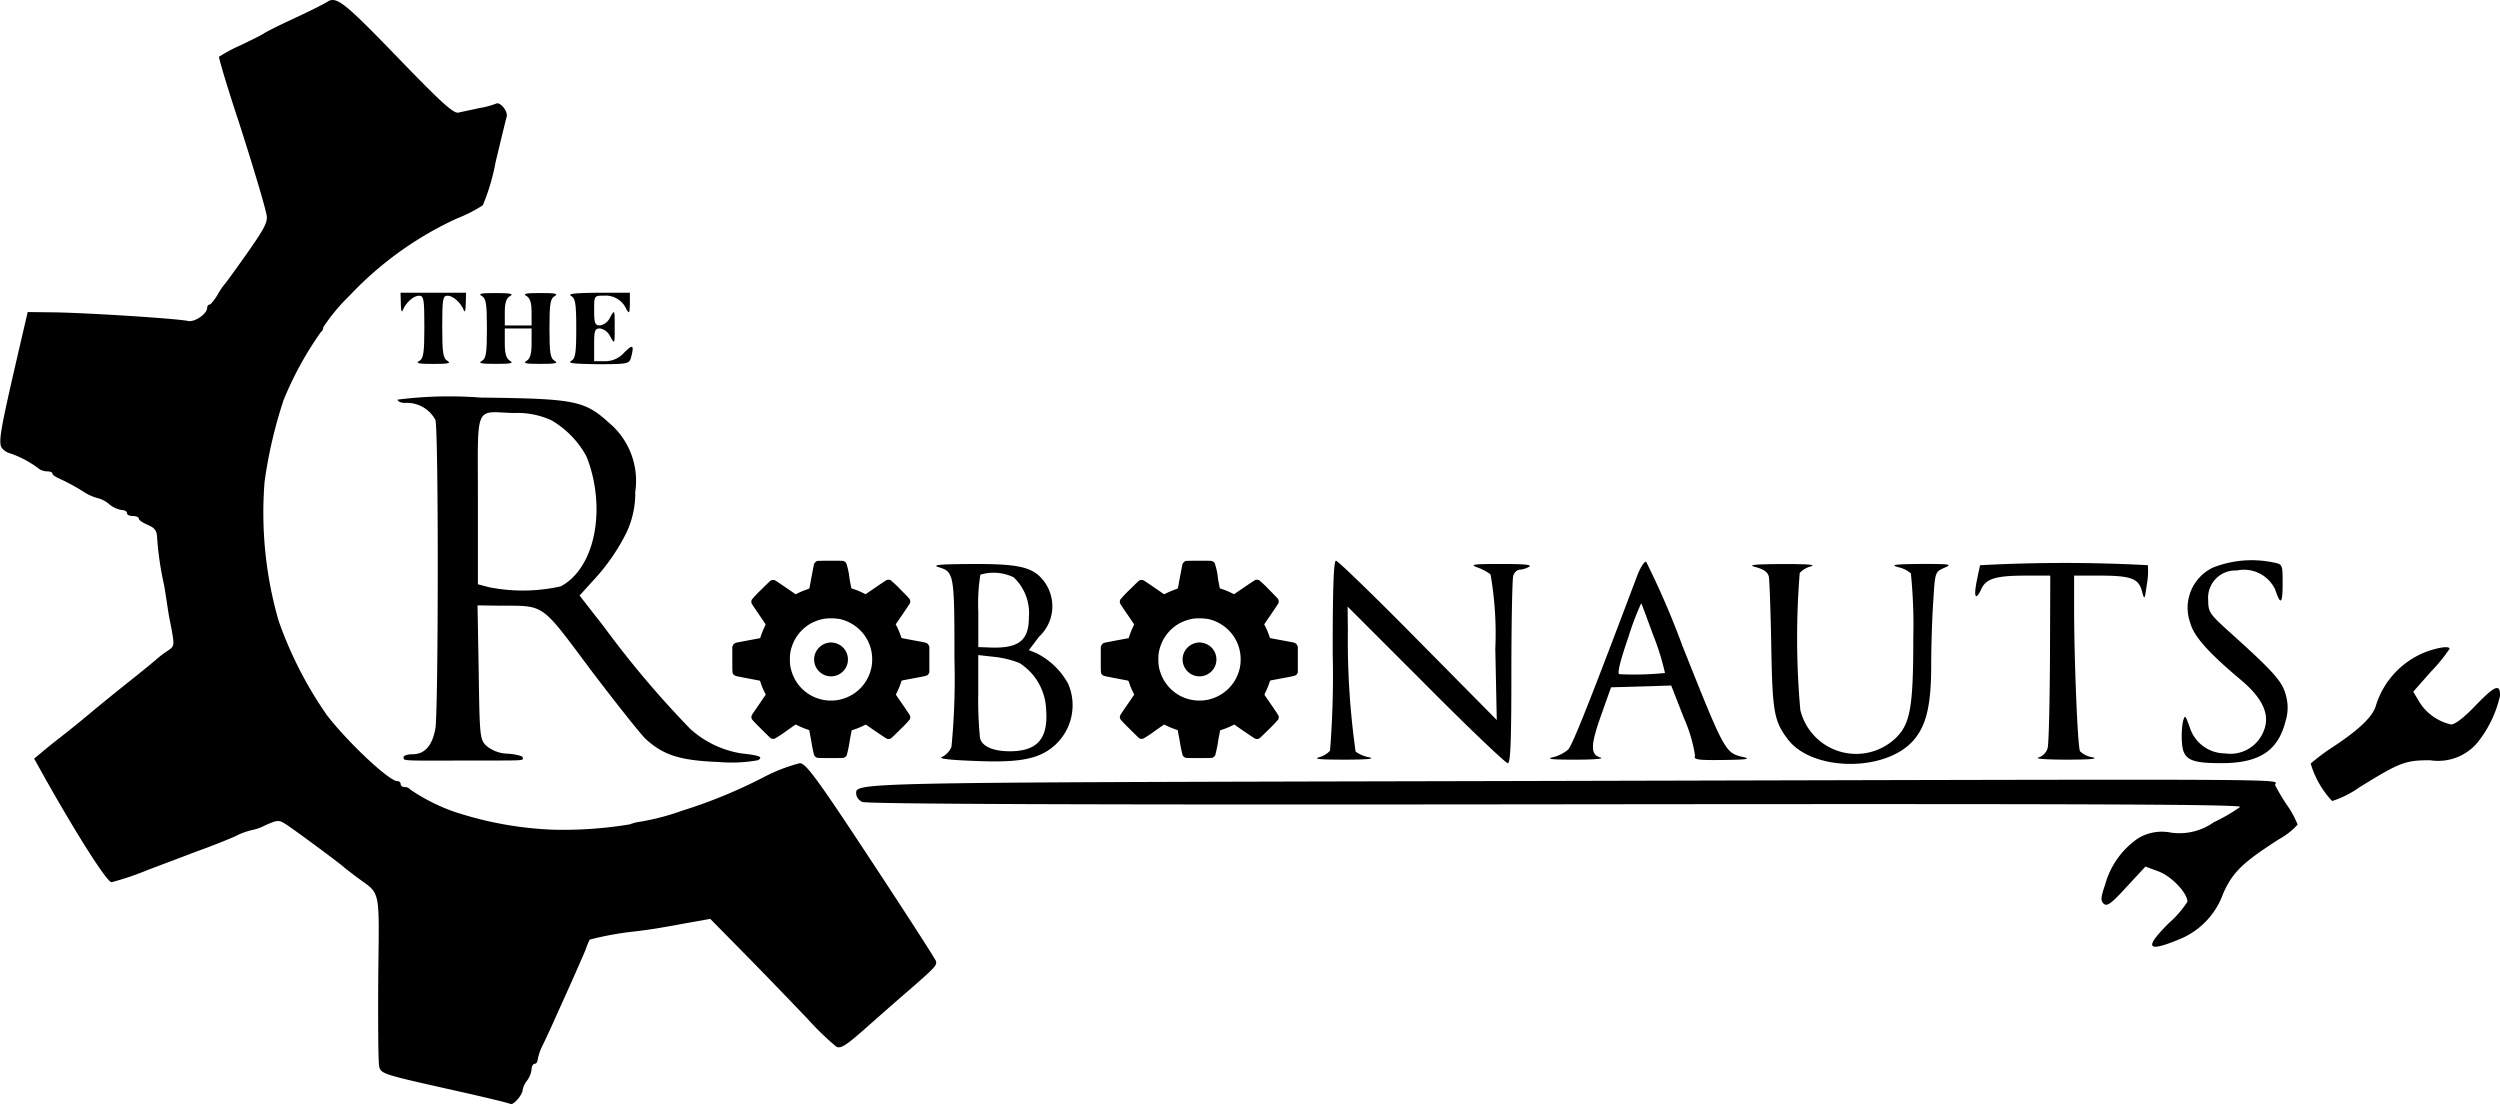 <svg xmlns="http://www.w3.org/2000/svg" width="120.417" height="53.189" viewBox="0 0 120.417 53.189">
  <g id="mysecond" transform="translate(-61.493 384.297)">
    <path id="Path_1" data-name="Path 1" d="M77.258-384.211c-.144.1-.889.473-1.635.817s-1.391.674-1.435.717-.545.287-1.1.558a7.2,7.2,0,0,0-1.047.558c0,.129.5,1.778.947,3.113.5,1.549,1.176,3.744,1.334,4.447.086.373-.029.617-.9,1.865-.558.789-1.047,1.463-1.09,1.506a3.126,3.126,0,0,0-.359.531c-.158.258-.33.473-.387.473s-.115.071-.115.158c0,.287-.6.7-.918.631-.516-.115-4.963-.4-6.526-.416l-1.2-.014-.4,1.721c-.963,4.158-1.047,4.633-.8,4.877a.787.787,0,0,0,.373.215,4.894,4.894,0,0,1,1.363.732.7.7,0,0,0,.4.129c.144,0,.258.043.258.115s.215.187.473.3a10.118,10.118,0,0,1,.99.545,2.3,2.3,0,0,0,.717.33,1.327,1.327,0,0,1,.545.287,1.3,1.3,0,0,0,.617.287c.129,0,.244.057.244.144s.129.143.287.143.287.057.287.129.2.2.431.3c.315.129.431.272.445.558A15.143,15.143,0,0,0,69.4-356.1c.029.172.086.531.129.817s.1.674.144.862c.244,1.262.244,1.234-.115,1.477a4.865,4.865,0,0,0-.545.416c-.115.1-.617.516-1.1.9s-1.377,1.1-1.951,1.578c-.558.473-1.276,1.047-1.592,1.291s-.7.558-.889.717l-.344.287.545.975c1.578,2.8,2.969,4.977,3.184,4.977a13.783,13.783,0,0,0,1.736-.588l2.467-.933c.531-.187,1.318-.5,1.75-.689a3.4,3.4,0,0,1,.8-.3,2.289,2.289,0,0,0,.646-.23c.617-.272.659-.272,1.033-.029s2.611,1.893,2.768,2.051c.043.043.33.258.646.5,1.133.832,1.047.431,1,4.805-.014,2.166,0,4.088.043,4.26.072.387.144.4,3.672,1.191,1.406.315,2.6.6,2.654.646.129.071.588-.445.588-.689a1.029,1.029,0,0,1,.215-.445,1.142,1.142,0,0,0,.215-.545c0-.143.071-.258.144-.258s.144-.086.144-.187a2.718,2.718,0,0,1,.272-.761c.144-.3.416-.889.588-1.276s.531-1.176.774-1.721.545-1.234.659-1.506a5.54,5.54,0,0,1,.215-.531,14.936,14.936,0,0,1,2.223-.4c.9-.115.975-.129,2.467-.4l1.119-.2,1.778,1.807c.975.99,2.282,2.352,2.9,3a13.921,13.921,0,0,0,1.391,1.348c.215.115.473-.057,1.449-.918.646-.574,1.592-1.406,2.094-1.836,1.234-1.076,1.305-1.162,1.262-1.363-.029-.1-1.435-2.282-3.127-4.848-2.611-3.973-3.141-4.676-3.428-4.69a8.163,8.163,0,0,0-1.793.7,24.219,24.219,0,0,1-3.871,1.586,11.657,11.657,0,0,1-2.008.531,2.144,2.144,0,0,0-.516.129,19.571,19.571,0,0,1-3.729.258,17.188,17.188,0,0,1-4.805-.889,9.118,9.118,0,0,1-2.051-1.047.315.315,0,0,0-.258-.115c-.115,0-.2-.072-.2-.144a.148.148,0,0,0-.048-.105.148.148,0,0,0-.11-.038c-.4,0-2.383-1.865-3.4-3.184a18.907,18.907,0,0,1-2.324-4.547,18.84,18.84,0,0,1-.674-6.684,22.1,22.1,0,0,1,.918-3.945,16.49,16.49,0,0,1,1.793-3.27.276.276,0,0,0,.115-.23,9.211,9.211,0,0,1,1.291-1.549,16.585,16.585,0,0,1,5.164-3.7,6.7,6.7,0,0,0,1.234-.631,10.253,10.253,0,0,0,.617-2.094c.258-1.061.488-2.037.531-2.166.072-.272-.33-.746-.516-.631a4.194,4.194,0,0,1-.817.215c-.373.086-.817.172-.99.215-.23.057-.817-.473-2.8-2.524C78.09-384.182,77.7-384.5,77.258-384.211Z" transform="translate(0)"/>
    <path id="Path_2" data-name="Path 2" d="M196.014-285.469c0,.3.043.445.086.33.143-.373.516-.717.789-.717.23,0,.258.144.258,1.506,0,1.262-.043,1.521-.244,1.635s-.029.144.674.144.875-.029.689-.144c-.215-.115-.258-.373-.258-1.635,0-1.363.029-1.506.258-1.506.272,0,.646.344.789.717.043.115.086-.029.086-.33l.014-.531H196Z" transform="translate(-115.214 -84.197)"/>
    <path id="Path_3" data-name="Path 3" d="M222.833-285.756c.2.115.244.359.244,1.563s-.043,1.449-.244,1.563-.029.143.674.143.875-.029.689-.143-.258-.33-.258-.846v-.717h1.291v.717c0,.516-.072.746-.244.846-.2.115-.029.143.674.143s.875-.029.689-.143c-.215-.115-.258-.359-.258-1.563s.043-1.449.258-1.563c.187-.115.014-.143-.689-.143s-.875.029-.674.143c.172.1.244.33.244.774v.646h-1.291v-.646c0-.445.072-.674.258-.774s.014-.143-.689-.143S222.632-285.871,222.833-285.756Z" transform="translate(-138.131 -84.283)"/>
    <path id="Path_4" data-name="Path 4" d="M253.013-285.842c.2.115.244.359.244,1.563s-.043,1.449-.244,1.563.158.143,1.262.158c1.463,0,1.535-.014,1.623-.33.158-.6.086-.646-.33-.23a1.217,1.217,0,0,1-.933.416h-.516v-.789c0-.689.029-.789.287-.789a.69.69,0,0,1,.488.387c.215.387.215.387.215-.459s0-.846-.215-.473a.679.679,0,0,1-.488.4c-.244,0-.287-.1-.287-.717,0-.717,0-.717.473-.717a1.083,1.083,0,0,1,1.076.646c.143.244.158.215.172-.258V-286H254.3C253.186-285.986,252.827-285.957,253.013-285.842Z" transform="translate(-164.008 -84.197)"/>
    <path id="Path_5" data-name="Path 5" d="M195-250.762c0,.086.158.158.359.158a1.563,1.563,0,0,1,1.463.817c.158.531.144,13.971,0,14.858-.144.832-.516,1.248-1.1,1.248-.23,0-.431.057-.431.144,0,.172-.172.172,2.941.158,3.055,0,2.8.014,2.8-.144,0-.072-.33-.158-.732-.187a1.646,1.646,0,0,1-1.033-.387c-.3-.3-.315-.445-.359-3.528l-.057-3.227,1.061.014c2.209.014,1.951-.172,4.375,3.069,1.191,1.578,2.383,3.069,2.637,3.328.862.8,1.664,1.061,3.543,1.133a7.112,7.112,0,0,0,1.894-.086c.258-.158.086-.23-.817-.33A4.812,4.812,0,0,1,209.1-234.9a47.145,47.145,0,0,1-4.158-4.919l-1.176-1.506.832-.918a9.649,9.649,0,0,0,1.305-1.879,4.4,4.4,0,0,0,.545-2.195,3.645,3.645,0,0,0-1.262-3.328c-1.191-1.076-1.635-1.162-6.2-1.217A19.756,19.756,0,0,0,195-250.762Zm7.4.99a4.479,4.479,0,0,1,1.693,1.736,6.455,6.455,0,0,1,.387,1.377c.373,2.166-.3,4.2-1.623,4.891a8.329,8.329,0,0,1-3.443.043l-.545-.144v-4.074c0-4.69-.187-4.231,1.721-4.174a3.928,3.928,0,0,1,1.809.345Z" transform="translate(-114.357 -114.286)"/>
    <path id="Path_6" data-name="Path 6" d="M504.5-191.526a45.614,45.614,0,0,1-.129,4.676,1.121,1.121,0,0,1-.531.315c-.287.086.071.115,1.234.115,1.119,0,1.492-.043,1.176-.115a1.622,1.622,0,0,1-.646-.272,38.183,38.183,0,0,1-.373-5.838l-.014-1.148,3.772,3.772c2.065,2.079,3.844,3.772,3.945,3.772.129,0,.172-1,.172-4.346,0-2.383.043-4.475.086-4.662s.2-.315.33-.315a1.015,1.015,0,0,0,.445-.144c.143-.1-.3-.129-1.363-.129-1.377,0-1.521.029-1.119.172a2.326,2.326,0,0,1,.617.33,16.529,16.529,0,0,1,.23,3.586l.071,3.428-3.8-3.844c-2.079-2.109-3.858-3.83-3.945-3.83C504.541-196,504.5-194.6,504.5-191.526Z" transform="translate(-378.815 -161.287)"/>
    <path id="Path_7" data-name="Path 7" d="M586.194-195.008c-2.195,5.824-3.1,8.119-3.313,8.348a1.825,1.825,0,0,1-.746.373c-.344.086,0,.115,1.09.115.875,0,1.42-.043,1.217-.1-.5-.144-.5-.574.043-2.094l.459-1.291,1.449-.043,1.449-.043.617,1.578a7.156,7.156,0,0,1,.531,1.793c-.086.2.1.23,1.377.215,1.018-.014,1.318-.043,1-.129-.933-.215-.9-.143-2.984-5.365a39.757,39.757,0,0,0-1.75-4.057C586.552-195.74,586.351-195.424,586.194-195.008Zm.832,2.969a11.923,11.923,0,0,1,.516,1.693,15.144,15.144,0,0,1-2.195.057c-.115-.014.029-.617.416-1.736a14.3,14.3,0,0,1,.631-1.678c.028.014.3.774.629,1.664Z" transform="translate(-445.852 -161.534)"/>
    <path id="Path_8" data-name="Path 8" d="M725-195.142c-.014.072-.1.445-.172.817-.143.746-.029.9.23.33.23-.5.7-.646,2.123-.646h1.2l-.014,3.973c-.014,2.195-.057,4.146-.115,4.346a.688.688,0,0,1-.445.445c-.2.057.416.1,1.363.1,1.162,0,1.563-.043,1.234-.115a1.116,1.116,0,0,1-.588-.287c-.115-.172-.287-4.432-.287-6.914v-1.549h1.2c1.521,0,1.908.129,2.065.746.129.459.129.445.244-.359a3.528,3.528,0,0,0,.043-.889A75.767,75.767,0,0,0,725-195.142Z" transform="translate(-568.133 -161.93)"/>
    <path id="Path_9" data-name="Path 9" d="M795.622-195.76a2.144,2.144,0,0,0-1.09,2.668c.172.646.875,1.435,2.467,2.768,1.047.889,1.391,1.678,1.061,2.453a1.72,1.72,0,0,1-1.85,1.061,1.791,1.791,0,0,1-1.707-1.262c-.215-.6-.23-.617-.33-.258a4.251,4.251,0,0,0-.043,1c.057.817.387.99,1.893.99,1.836,0,2.738-.588,3.1-2.037a2.153,2.153,0,0,0,0-1.276c-.172-.646-.617-1.133-2.854-3.141-.8-.732-.875-.846-.875-1.391a1.317,1.317,0,0,1,1.377-1.435,1.661,1.661,0,0,1,1.85.918c.258.774.358.7.358-.272,0-.933,0-.947-.445-1.033A5.084,5.084,0,0,0,795.622-195.76Z" transform="translate(-627.539 -161.198)"/>
    <path id="Path_11" data-name="Path 11" d="M375.966-194.762c.774.23.789.287.789,4.447a34.148,34.148,0,0,1-.144,4.217.955.955,0,0,1-.459.488c-.2.072.33.143,1.535.187,1.922.086,2.869-.043,3.571-.5a2.6,2.6,0,0,0,.975-3.213,3.546,3.546,0,0,0-1.563-1.492l-.33-.129.488-.646A2,2,0,0,0,381-194.16c-.516-.617-1.217-.761-3.471-.746C376.11-194.9,375.665-194.863,375.966-194.762Zm3.643.5a2.361,2.361,0,0,1,.732,1.908c0,1.176-.516,1.549-2.037,1.463l-.4-.014V-192.6a8.7,8.7,0,0,1,.1-1.793,2.211,2.211,0,0,1,1.605.129Zm.287,4.131a2.774,2.774,0,0,1,1.276,2.266c.1,1.377-.431,1.978-1.75,1.978-.8,0-1.334-.23-1.435-.631a18.207,18.207,0,0,1-.086-2.152v-1.85l.774.086a4.574,4.574,0,0,1,1.218.3Z" transform="translate(-269.289 -162.224)"/>
    <path id="Path_12" data-name="Path 12" d="M650.087-194.742c.359.1.558.244.6.459.029.158.086,1.65.115,3.313.057,3.184.129,3.629.789,4.5,1.162,1.563,4.7,1.606,6.053.072.631-.717.862-1.707.862-3.629,0-.918.043-2.3.1-3.084.086-1.406.086-1.406.531-1.606.4-.172.315-.187-1.133-.187-1.305.014-1.492.043-1.076.158a1.349,1.349,0,0,1,.6.3,25.062,25.062,0,0,1,.115,3.127c0,3.328-.144,4.131-.862,4.817a2.764,2.764,0,0,1-2.679.633,2.764,2.764,0,0,1-1.9-2,39.1,39.1,0,0,1-.029-6.6,1.121,1.121,0,0,1,.531-.315c.287-.086-.144-.115-1.377-.115C649.871-194.886,649.642-194.857,650.087-194.742Z" transform="translate(-503.993 -162.23)"/>
    <path id="Path_14" data-name="Path 14" d="M842.99-166.761a4.06,4.06,0,0,0-2.481,2.582c-.129.531-.774,1.162-2.051,2.008a10.017,10.017,0,0,0-1.1.817,4.454,4.454,0,0,0,1.033,1.807,4.779,4.779,0,0,0,1.291-.646c1.965-1.217,2.223-1.318,3.428-1.318a2.478,2.478,0,0,0,2.252-.817,5.579,5.579,0,0,0,1.119-2.3c0-.588-.258-.473-1.162.459-.558.588-1,.933-1.2.933a2.417,2.417,0,0,1-1.549-1.119l-.272-.459.875-.99a7.845,7.845,0,0,0,.875-1.076C844.037-167.019,843.578-166.961,842.99-166.761Z" transform="translate(-664.566 -186.167)"/>
    <path id="Path_15" data-name="Path 15" d="M379.3-122.4c-31.384.072-30.324.057-30.324.659a.527.527,0,0,0,.287.344c.2.1,10.313.144,33.407.115,25.963-.029,33.105,0,32.961.129a8.427,8.427,0,0,1-1.262.732,2.86,2.86,0,0,1-2.079.5,2.206,2.206,0,0,0-1.563.272,3.961,3.961,0,0,0-1.592,2.223c-.215.617-.23.789-.071.933s.359,0,1.09-.8l.918-.99.659.244c.617.244,1.363,1.033,1.363,1.449a4.824,4.824,0,0,1-.862,1c-1.276,1.262-1.1,1.477.588.761a3.714,3.714,0,0,0,1.994-2.152c.459-1.033.933-1.492,2.7-2.625a3.4,3.4,0,0,0,.889-.7,4.79,4.79,0,0,0-.459-.862,9.539,9.539,0,0,1-.617-1.018C417.134-122.528,421.122-122.5,379.3-122.4Z" transform="translate(-246.24 -224.274)"/>
    <g id="knot22" transform="translate(96.764 -357.289)">
      <g id="abcd" transform="translate(0 0)">
        <path id="Path_1-2" data-name="Path 1" d="M43.991-879.9a.289.289,0,0,0-.155.157c-.007.026-.058.291-.114.588s-.1.552-.106.565-.032.032-.111.058a3.807,3.807,0,0,0-.462.193.533.533,0,0,1-.089.04.63.63,0,0,1-.1-.064c-.535-.37-.872-.6-.907-.609a.245.245,0,0,0-.16,0c-.04.011-.116.082-.485.448a5.571,5.571,0,0,0-.46.485.238.238,0,0,0-.007.189c.01.023.163.254.341.513s.326.479.328.487a.586.586,0,0,1-.056.143,3.969,3.969,0,0,0-.189.477l-.013.047-.164.031c-.089.017-.307.058-.484.09l-.431.082c-.141.029-.2.063-.235.15l-.03.063,0,.623c0,.678,0,.656.073.724s.03.05.8.2l.435.082c.02,0,.033.03.064.121a3.257,3.257,0,0,0,.181.436l.058.119-.116.17-.212.31-.212.308c-.126.183-.151.232-.151.29,0,.1.007.111.467.571.241.241.454.447.473.456a.247.247,0,0,0,.183.015,5.5,5.5,0,0,0,.565-.372l.284-.2.16-.109.16.076a3.6,3.6,0,0,0,.441.177l.052.017.032.172c.018.094.05.261.07.373a6.016,6.016,0,0,0,.138.673.288.288,0,0,0,.146.116c.064.019,1.21.019,1.274,0a.292.292,0,0,0,.146-.115,6.385,6.385,0,0,0,.15-.739c.033-.179.067-.359.075-.4l.014-.07.131-.044a3.192,3.192,0,0,0,.429-.176l.119-.058.474.327c.262.178.5.335.523.348a.246.246,0,0,0,.178.009c.04-.011.115-.081.485-.448a5.353,5.353,0,0,0,.46-.485.237.237,0,0,0,.007-.187c-.014-.033-.316-.481-.571-.846-.05-.073-.094-.138-.1-.146a.441.441,0,0,1,.052-.137,3.431,3.431,0,0,0,.181-.44.74.74,0,0,1,.044-.115l.12-.023.442-.084c.691-.128.678-.125.738-.229l.029-.05,0-.622,0-.623-.03-.064c-.043-.092-.1-.124-.276-.157-.442-.083-.542-.1-.748-.139l-.258-.049c-.027-.006-.036-.019-.069-.121a3.52,3.52,0,0,0-.187-.446l-.052-.1.335-.49c.184-.269.342-.506.351-.528a.239.239,0,0,0,0-.164c-.011-.04-.082-.118-.448-.486a5.507,5.507,0,0,0-.484-.46.251.251,0,0,0-.188-.006c-.021.008-.259.166-.528.349l-.489.335-.118-.058a3.118,3.118,0,0,0-.435-.18l-.132-.044-.014-.07c-.008-.038-.043-.218-.076-.4a3.367,3.367,0,0,0-.159-.752.287.287,0,0,0-.149-.1C45.2-879.918,44.045-879.914,43.991-879.9Zm1.039,2.787a2.013,2.013,0,0,1,.908.436,1.967,1.967,0,0,1,.7,1.578,1.778,1.778,0,0,1-.094.548,1.98,1.98,0,0,1-1.264,1.274,1.841,1.841,0,0,1-.554.1,1.975,1.975,0,0,1-1.959-1.375,1.632,1.632,0,0,1-.09-.6,1.691,1.691,0,0,1,.089-.613A2,2,0,0,1,43.7-876.9a2.188,2.188,0,0,1,.666-.222A2.618,2.618,0,0,1,45.03-877.11Z" transform="translate(-39.9 879.912)"/>
        <path id="Path_2-2" data-name="Path 2" d="M372.1-548.8a.819.819,0,0,0-.4.183.816.816,0,0,0-.288.531.818.818,0,0,0,.547.864.818.818,0,0,0,1.034-.509.817.817,0,0,0-.669-1.071A.6.6,0,0,0,372.1-548.8Z" transform="translate(-367.464 552.749)"/>
      </g>
    </g>
    <g id="knot11" transform="translate(114.512 -357.289)">
      <g id="abcd-2" data-name="abcd" transform="translate(0 0)">
        <path id="Path_1-3" data-name="Path 1" d="M43.991-879.9a.289.289,0,0,0-.155.157c-.007.026-.058.291-.114.588s-.1.552-.106.565-.032.032-.111.058a3.807,3.807,0,0,0-.462.193.533.533,0,0,1-.089.04.63.63,0,0,1-.1-.064c-.535-.37-.872-.6-.907-.609a.245.245,0,0,0-.16,0c-.04.011-.116.082-.485.448a5.571,5.571,0,0,0-.46.485.238.238,0,0,0-.007.189c.01.023.163.254.341.513s.326.479.328.487a.586.586,0,0,1-.056.143,3.969,3.969,0,0,0-.189.477l-.013.047-.164.031c-.089.017-.307.058-.484.09l-.431.082c-.141.029-.2.063-.235.15l-.03.063,0,.623c0,.678,0,.656.073.724s.03.05.8.2l.435.082c.02,0,.033.03.064.121a3.257,3.257,0,0,0,.181.436l.058.119-.116.17-.212.31-.212.308c-.126.183-.151.232-.151.29,0,.1.007.111.467.571.241.241.454.447.473.456a.247.247,0,0,0,.183.015,5.5,5.5,0,0,0,.565-.372l.284-.2.16-.109.16.076a3.6,3.6,0,0,0,.441.177l.052.017.032.172c.018.094.05.261.07.373a6.016,6.016,0,0,0,.138.673.288.288,0,0,0,.146.116c.064.019,1.21.019,1.274,0a.292.292,0,0,0,.146-.115,6.385,6.385,0,0,0,.15-.739c.033-.179.067-.359.075-.4l.014-.07.131-.044a3.192,3.192,0,0,0,.429-.176l.119-.058.474.327c.262.178.5.335.523.348a.246.246,0,0,0,.178.009c.04-.011.115-.081.485-.448a5.353,5.353,0,0,0,.46-.485.237.237,0,0,0,.007-.187c-.014-.033-.316-.481-.571-.846-.05-.073-.094-.138-.1-.146a.441.441,0,0,1,.052-.137,3.431,3.431,0,0,0,.181-.44.74.74,0,0,1,.044-.115l.12-.023.442-.084c.691-.128.678-.125.738-.229l.029-.05,0-.622,0-.623-.03-.064c-.043-.092-.1-.124-.276-.157-.442-.083-.542-.1-.748-.139l-.258-.049c-.027-.006-.036-.019-.069-.121a3.52,3.52,0,0,0-.187-.446l-.052-.1.335-.49c.184-.269.342-.506.351-.528a.239.239,0,0,0,0-.164c-.011-.04-.082-.118-.448-.486a5.507,5.507,0,0,0-.484-.46.251.251,0,0,0-.188-.006c-.021.008-.259.166-.528.349l-.489.335-.118-.058a3.118,3.118,0,0,0-.435-.18l-.132-.044-.014-.07c-.008-.038-.043-.218-.076-.4a3.367,3.367,0,0,0-.159-.752.287.287,0,0,0-.149-.1C45.2-879.918,44.045-879.914,43.991-879.9Zm1.039,2.787a2.013,2.013,0,0,1,.908.436,1.967,1.967,0,0,1,.7,1.578,1.778,1.778,0,0,1-.094.548,1.98,1.98,0,0,1-1.264,1.274,1.841,1.841,0,0,1-.554.1,1.975,1.975,0,0,1-1.959-1.375,1.632,1.632,0,0,1-.09-.6,1.691,1.691,0,0,1,.089-.613A2,2,0,0,1,43.7-876.9a2.188,2.188,0,0,1,.666-.222A2.618,2.618,0,0,1,45.03-877.11Z" transform="translate(-39.9 879.912)"/>
        <path id="Path_2-3" data-name="Path 2" d="M372.1-548.8a.819.819,0,0,0-.4.183.816.816,0,0,0-.288.531.818.818,0,0,0,.547.864.818.818,0,0,0,1.034-.509.817.817,0,0,0-.669-1.071A.6.6,0,0,0,372.1-548.8Z" transform="translate(-367.464 552.749)"/>
      </g>
    </g>
  </g>
</svg>

